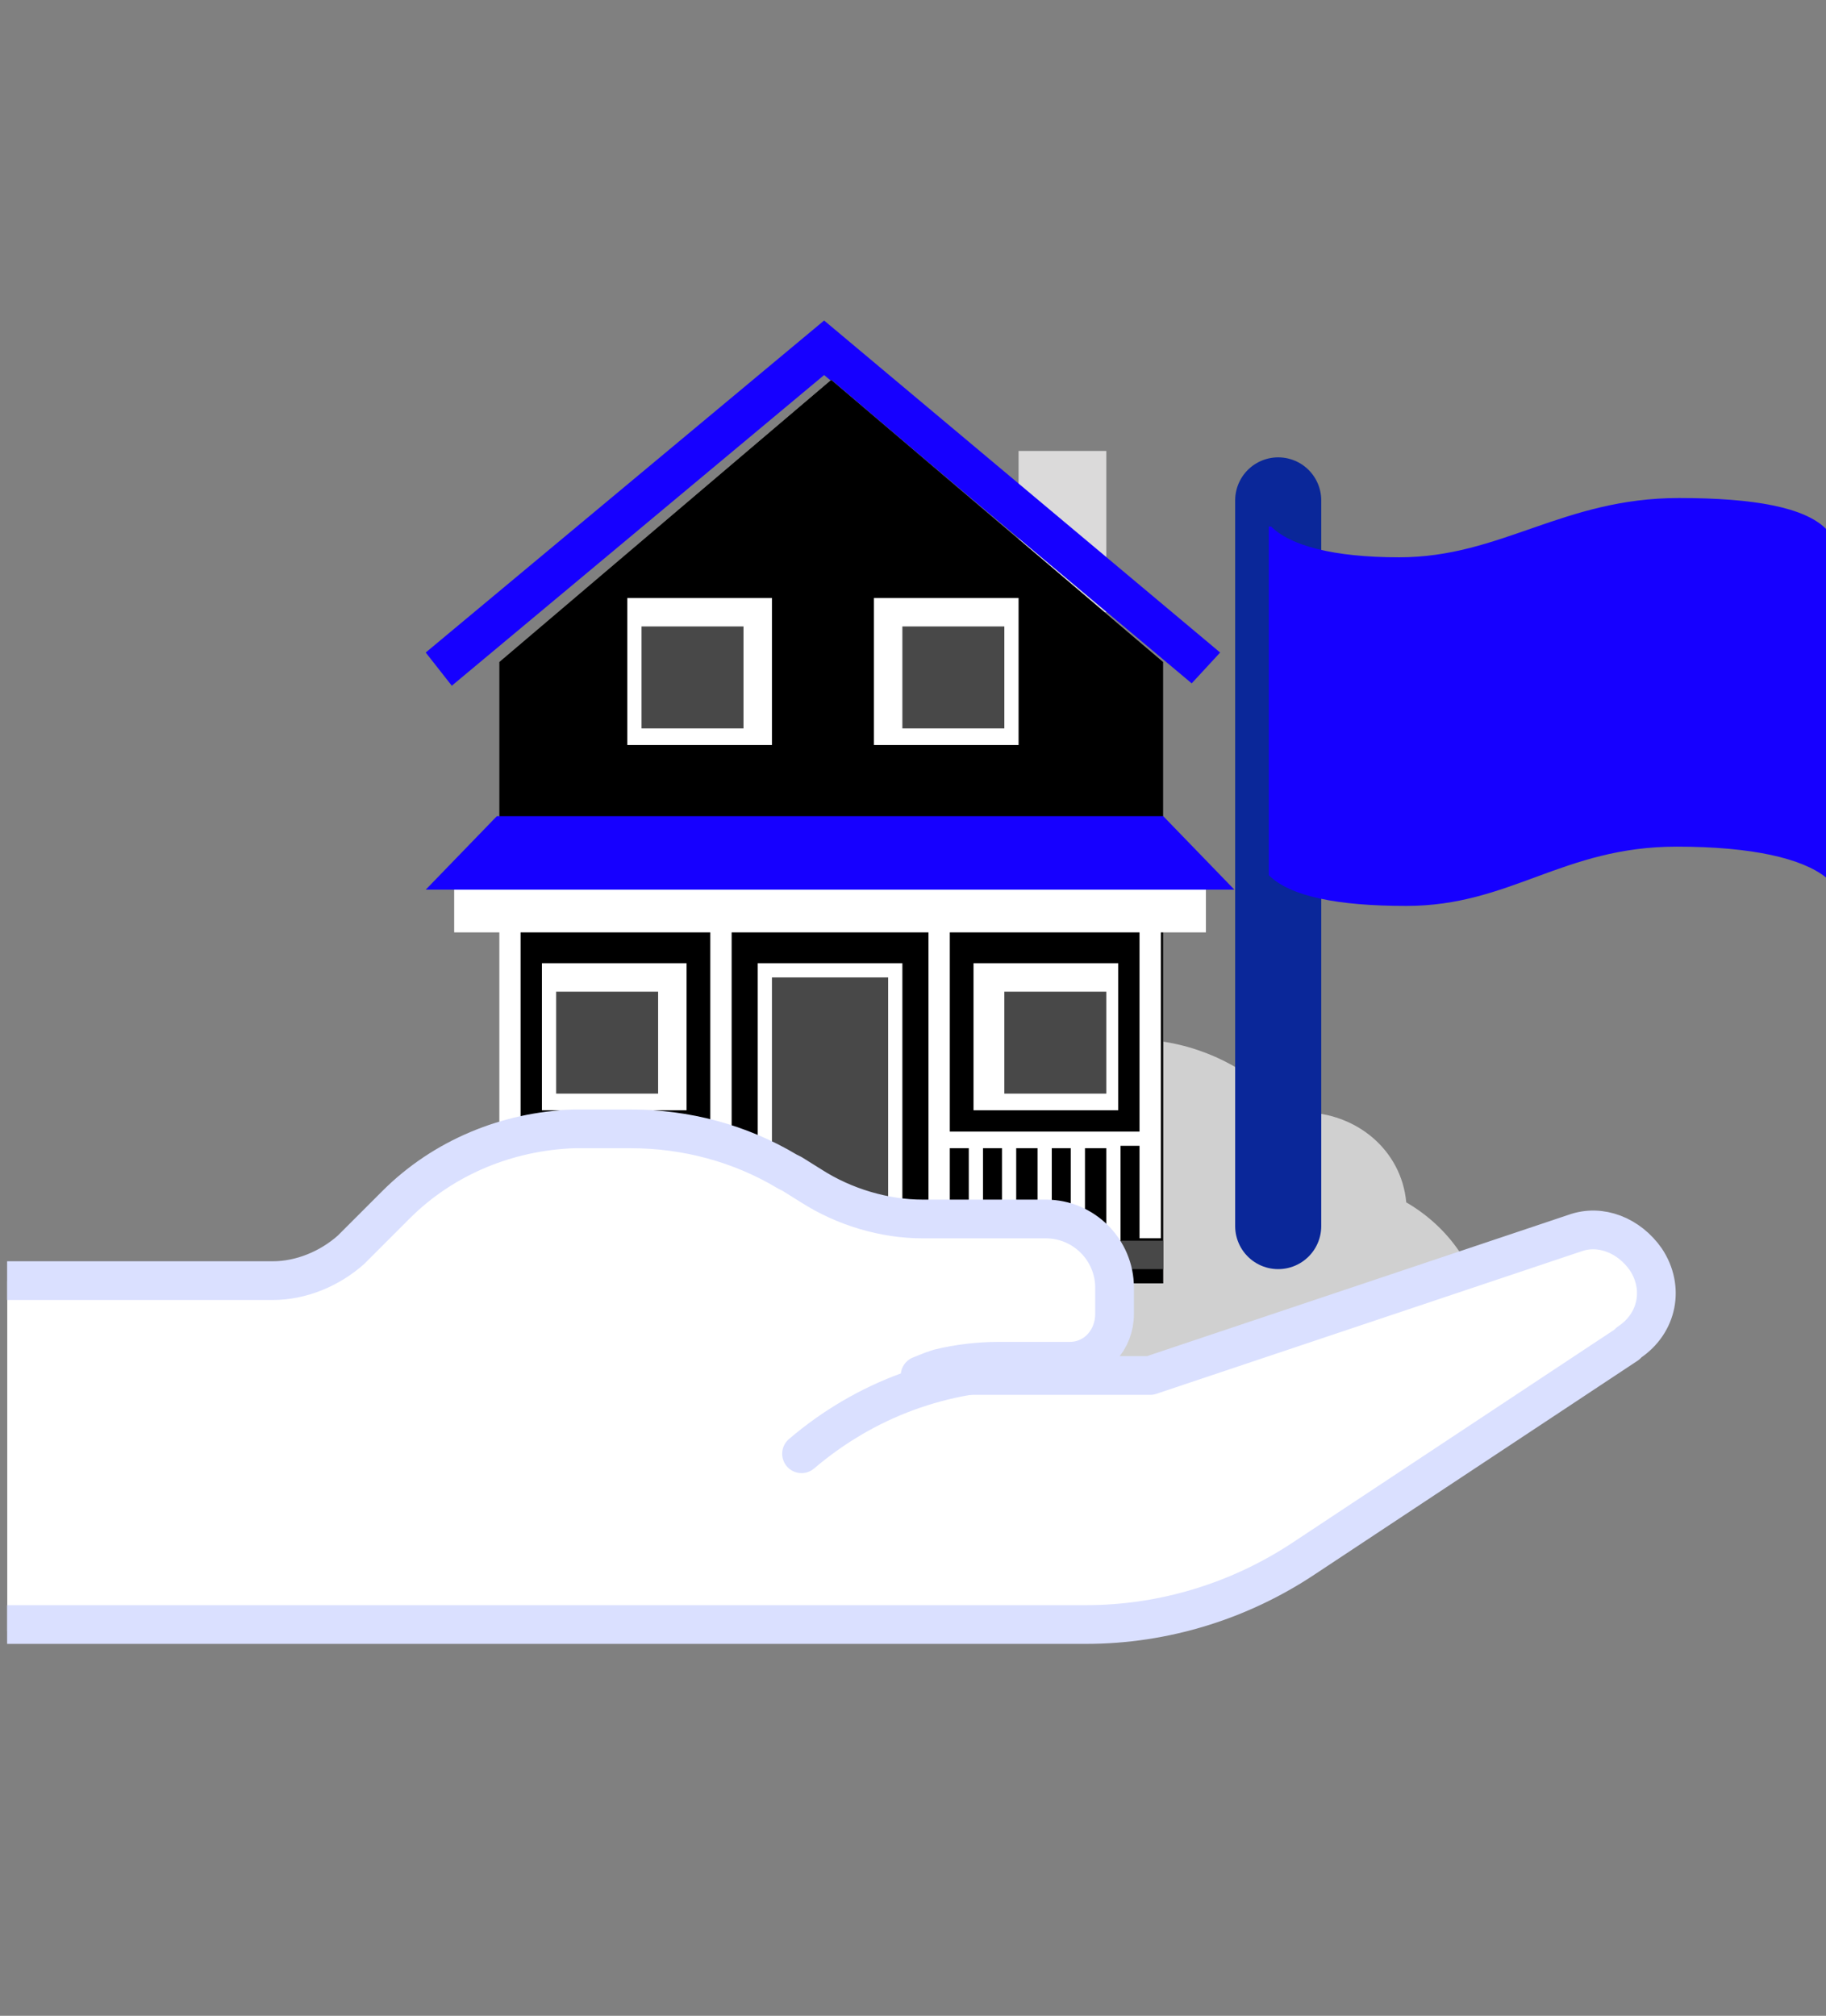 <?xml version="1.0" encoding="utf-8"?>
<!-- Generator: Adobe Illustrator 23.1.1, SVG Export Plug-In . SVG Version: 6.00 Build 0)  -->
<svg version="1.1" id="Layer_1" xmlns="http://www.w3.org/2000/svg" xmlns:xlink="http://www.w3.org/1999/xlink" x="0px" y="0px"
	 width="77px" height="85px" viewBox="0 0 77 85" style="enable-background:new 0 0 77 85;" xml:space="preserve">
<rect x="0" y="0" width="77" height="85" fill="#808080" stroke="none"/>
<style type="text/css">
	.st0{fill-rule:evenodd;clip-rule:evenodd;fill:#D0D0D0;}
	.st1{fill-rule:evenodd;clip-rule:evenodd;fill:#DBDADA;}
	.st2{fill-rule:evenodd;clip-rule:evenodd;fill:#1600FF;}
	.st3{fill-rule:evenodd;clip-rule:evenodd;}
	.st4{fill-rule:evenodd;clip-rule:evenodd;fill:#FFFFFF;}
	.st5{fill-rule:evenodd;clip-rule:evenodd;fill:#484848;}
	.st6{fill:none;stroke:#DAE0FF;stroke-width:1.633;stroke-linejoin:round;}
	.st7{fill:none;stroke:#DAE0FF;stroke-width:1.633;stroke-linecap:round;}
	.st8{fill:none;stroke:#0A2799;stroke-width:3.63;stroke-linecap:round;}
</style>
<title>Group 17</title>
<desc>Created with Sketch.</desc>
<g id="Cherapp_1_">
	<g id="desktop_property-logged-out_modal_1_" transform="translate(-447, -401)">
		<g id="Padding-Group-16_1_" transform="translate(42, 357)">
			<g id="Group-28" transform="translate(409, 28)">
				<g id="Group-5">
					<path id="Combined-Shape_1_" class="st0" d="M40.9,56.3c2.2,0,4,1.7,4,3.8l0-0.2c2.2,0.3,4.1,1.4,5.5,3c0.2,0,0.3,0,0.5,0
						c2.3,0,4.2,1.6,4.4,3.8c1.9,1.1,3.3,3.1,3.3,5.5c0,3.5-2.8,6.3-6.2,6.3c-1.9,0-3.7-0.9-4.8-2.3c-1.1,0.5-2.3,0.8-3.6,0.8
						c-2.3,0-4.3-0.9-5.8-2.4c-0.8,0.2-1.7,0.4-2.6,0.4c-1.7,0-3.2-0.4-4.6-1.1c-0.4,0.1-0.9,0.1-1.4,0.1c-3.8,0-7-3.1-7-7
						c0-3.7,2.8-6.7,6.4-7c1.7-1.6,4-2.5,6.5-2.5c0.8,0,1.7,0.1,2.4,0.3C38.6,56.8,39.7,56.3,40.9,56.3z"/>
					<g id="Group-16_1_" transform="translate(17.652, 16.615)">
						<rect id="Rectangle_1_" x="21.3" y="18.4" class="st1" width="3.7" height="6.8"/>
						<polygon id="Path_1_" class="st2" points="13.1,12.9 29.8,26.9 28.6,28.2 13.1,15.2 -2.6,28.3 -3.7,26.9 						"/>
						<g id="Rectangle-Copy-11_1_">
							<g>
								<polygon id="path-1" class="st1" points="-0.6,27.3 13.4,15.4 27.4,27.3 27.4,53.5 -0.6,53.5 								"/>
							</g>
							<g>
								<polygon class="st3" points="-0.6,27.3 13.4,15.4 27.4,27.3 27.4,53.5 -0.6,53.5 								"/>
							</g>
						</g>
						<rect x="-2.5" y="36.9" class="st4" width="31.7" height="1.8"/>
						<path class="st4" d="M25.7,51.7H25v-3.9h-0.9v3.9h-0.6v-3.9h-0.8v3.9h-0.6v-3.9h-0.9v3.9h-0.6v-3.9h-0.8v3.9h-0.6v-3.9h-0.8
							v3.9h-0.9V38.1h0.9v9h8v-9h0.9v13.5h-0.9v-3.9h-0.8V51.7z M0.3,38.1v9h8v-9h0.9v13.5H8.3v-3.9H7.6v3.9H6.9v-3.9H6v3.9H5.4
							v-3.9H4.6v3.9H4v-3.9H3.1v3.9H2.4v-3.9H1.7v3.9H1.1v-3.9H0.3v3.9h-0.9V38.1H0.3z"/>
						<g id="Rectangle-Copy-16_1_">
							<g>
								<rect id="path-3" x="10.3" y="40" class="st3" width="6.1" height="11.7"/>
							</g>
							<g>
								<rect x="10.3" y="40" class="st4" width="6.1" height="11.7"/>
							</g>
						</g>
						<rect id="Rectangle-Copy-17_1_" x="10.9" y="40.6" class="st5" width="4.9" height="11.1"/>
						<polygon id="Rectangle-Copy-12_1_" class="st2" points="-3.7,36.9 30.4,36.9 27.4,33.8 -0.7,33.8 						"/>
						<g>
							<g>
								<rect id="path-5" x="15.2" y="24.6" class="st3" width="6.1" height="6.2"/>
							</g>
							<g>
								<rect x="15.2" y="24.6" class="st4" width="6.1" height="6.2"/>
							</g>
						</g>
						<g id="Rectangle-Copy-21_1_">
							<g>
								<rect id="path-7" x="19.4" y="40" class="st3" width="6.1" height="6.2"/>
							</g>
							<g>
								<rect x="19.4" y="40" class="st4" width="6.1" height="6.2"/>
							</g>
						</g>
						<rect id="Rectangle-Copy-19_1_" x="16.4" y="25.8" class="st5" width="4.3" height="4.3"/>
						<rect id="Rectangle-Copy-22_1_" x="20.7" y="41.2" class="st5" width="4.3" height="4.3"/>
						<g id="Rectangle-Copy-24_1_">
							<g>
								<rect id="path-9" x="1.2" y="40" class="st3" width="6.1" height="6.2"/>
							</g>
							<g>
								<rect x="1.2" y="40" class="st4" width="6.1" height="6.2"/>
							</g>
						</g>
						<rect id="Rectangle-Copy-23_1_" x="1.8" y="41.2" class="st5" width="4.3" height="4.3"/>
						<g id="Rectangle-Copy-18_1_">
							<g>
								<rect id="path-11" x="4.8" y="24.6" class="st3" width="6.1" height="6.2"/>
							</g>
							<g>
								<rect x="4.8" y="24.6" class="st4" width="6.1" height="6.2"/>
							</g>
						</g>
						<rect id="Rectangle-Copy-20_1_" x="5.4" y="25.8" class="st5" width="4.3" height="4.3"/>
						<rect x="-0.6" y="51.7" class="st5" width="28" height="1.2"/>
					</g>
					<g>
						<g>
							<path id="path-13" class="st3" d="M-3.7,84.5V70h9.9c2.1,0,4.2-0.8,5.7-2.3l0,0l0.8-0.8c2.1-2,4.9-3.2,7.8-3.2l0,0h2.1
								c2.4,0,4.8,0.7,6.8,2s4.4,2,6.8,2l0,0h4c1.6,0,3,1.3,3,3c0,1.6-1.3,3-3,3l0,0h-1c-1.6,0-3.2,0.2-4.7,0.6l0.2,0l9.7,0
								l17.3-5.8c1.2-0.4,2.4,0,3.1,1.1c0.8,1.2,0.5,2.9-0.8,3.7l0,0l-10.3,6.8c-4.7,3.1-10.1,4.7-15.7,4.7l0,0H-3.7z"/>
						</g>
						<g>
							<path class="st4" d="M-3.7,84.5V70h9.9c2.1,0,4.2-0.8,5.7-2.3l0,0l0.8-0.8c2.1-2,4.9-3.2,7.8-3.2l0,0h2.1
								c2.4,0,4.8,0.7,6.8,2s4.4,2,6.8,2l0,0h4c1.6,0,3,1.3,3,3c0,1.6-1.3,3-3,3l0,0h-1c-1.6,0-3.2,0.2-4.7,0.6l0.2,0l9.7,0
								l17.3-5.8c1.2-0.4,2.4,0,3.1,1.1c0.8,1.2,0.5,2.9-0.8,3.7l0,0l-10.3,6.8c-4.7,3.1-10.1,4.7-15.7,4.7l0,0H-3.7z"/>
						</g>
					</g>
					<path class="st6" d="M-3.7,70H7.5c1.2,0,2.4-0.5,3.3-1.3l0.1-0.1l1.8-1.8c2-2,4.7-3.1,7.5-3.2l0.2,0h2.2c2.3,0,4.6,0.6,6.6,1.8
						l0.2,0.1l0.8,0.5c1.4,0.9,3.1,1.4,4.7,1.4l0.2,0h5c1.6,0,2.9,1.3,2.9,2.9l0,0.1v1c0,1.1-0.8,2-1.9,2l-0.1,0h-2.9
						c-0.8,0-1.7,0.1-2.5,0.3l-0.3,0.1L34.8,74h9.7l17.9-6c1.1-0.4,2.3,0.1,3,1.1c0.8,1.2,0.5,2.7-0.7,3.5l-0.1,0.1l-13.6,9
						c-2.7,1.8-5.9,2.8-9.2,2.8H-3.7"/>
					<path id="Path-9" class="st7" d="M41.6,73.8h-2.3c-3.5,0-6.8,1.2-9.5,3.5l0,0l0,0"/>
				</g>
				<g id="Group-27" transform="translate(53, 24)">
					<line id="Line" class="st8" x1="-3.1" y1="43.7" x2="-3.1" y2="13.1"/>
					<path class="st2" d="M-3.4,14.2c0.8,0.8,2.6,1.3,5.4,1.3c4.3,0,6.9-2.5,11.8-2.5c3.2,0,5.3,0.4,6.2,1.3V29
						c-1-0.8-3.1-1.3-6.3-1.3c-4.8,0-7,2.5-11.4,2.5c-2.9,0-4.9-0.4-5.8-1.3V14.2z"/>
				</g>
			</g>
		</g>
	</g>
</g>
</svg>
